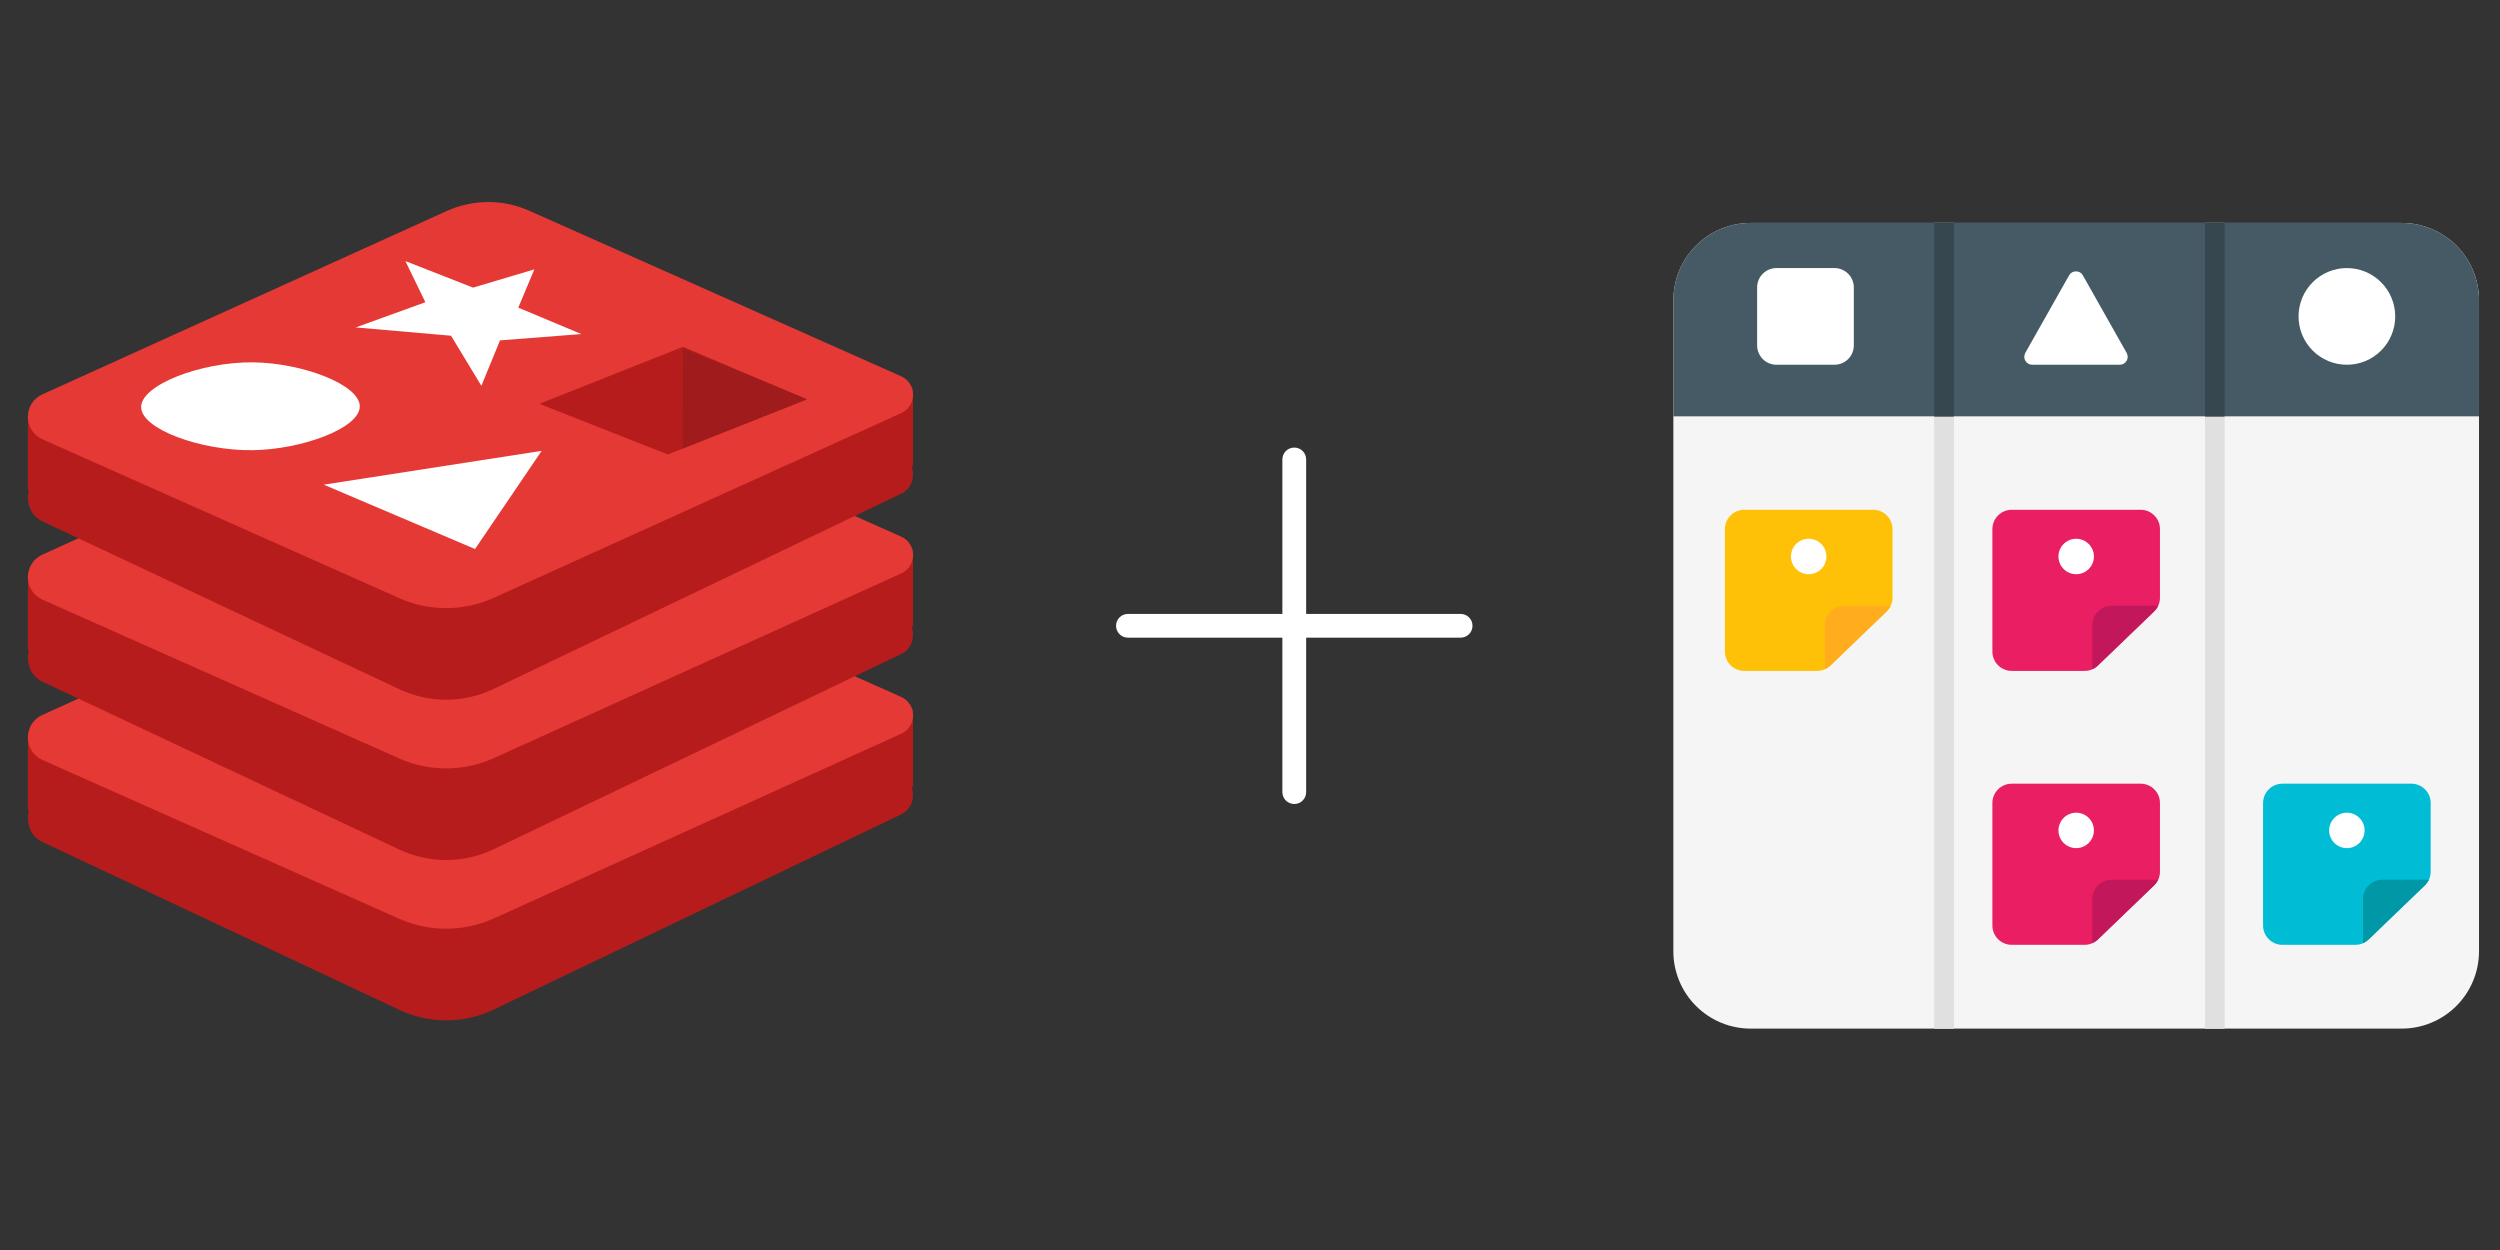 <svg xmlns="http://www.w3.org/2000/svg" xmlns:xlink="http://www.w3.org/1999/xlink" width="512" zoomAndPan="magnify" viewBox="0 0 384 192" height="256" preserveAspectRatio="xMidYMid meet" version="1.0"><rect x="0" y="0" width="384" height="192" fill="#333333" stroke="none"/><defs><clipPath id="id1"><path d="M 4 90 L 140.891 90 L 140.891 157 L 4 157 Z M 4 90 " clip-rule="nonzero"/></clipPath><clipPath id="id2"><path d="M 4 80 L 140.891 80 L 140.891 143 L 4 143 Z M 4 80 " clip-rule="nonzero"/></clipPath><clipPath id="id3"><path d="M 4 66 L 140.891 66 L 140.891 133 L 4 133 Z M 4 66 " clip-rule="nonzero"/></clipPath><clipPath id="id4"><path d="M 4 55 L 140.891 55 L 140.891 119 L 4 119 Z M 4 55 " clip-rule="nonzero"/></clipPath><clipPath id="id5"><path d="M 4 41 L 140.891 41 L 140.891 108 L 4 108 Z M 4 41 " clip-rule="nonzero"/></clipPath><clipPath id="id6"><path d="M 4 31 L 140.891 31 L 140.891 94 L 4 94 Z M 4 31 " clip-rule="nonzero"/></clipPath><clipPath id="id7"><path d="M 257.027 34.246 L 380.777 34.246 L 380.777 157.996 L 257.027 157.996 Z M 257.027 34.246 " clip-rule="nonzero"/></clipPath><clipPath id="id8"><path d="M 297 34.246 L 301 34.246 L 301 157.996 L 297 157.996 Z M 297 34.246 " clip-rule="nonzero"/></clipPath><clipPath id="id9"><path d="M 338 34.246 L 342 34.246 L 342 157.996 L 338 157.996 Z M 338 34.246 " clip-rule="nonzero"/></clipPath><clipPath id="id10"><path d="M 297 34.246 L 301 34.246 L 301 157.996 L 297 157.996 Z M 297 34.246 " clip-rule="nonzero"/></clipPath><clipPath id="id11"><path d="M 338 34.246 L 342 34.246 L 342 157.996 L 338 157.996 Z M 338 34.246 " clip-rule="nonzero"/></clipPath><clipPath id="id12"><path d="M 257.027 34.246 L 380.777 34.246 L 380.777 64 L 257.027 64 Z M 257.027 34.246 " clip-rule="nonzero"/></clipPath><clipPath id="id13"><path d="M 297 34.246 L 301 34.246 L 301 64 L 297 64 Z M 297 34.246 " clip-rule="nonzero"/></clipPath><clipPath id="id14"><path d="M 338 34.246 L 342 34.246 L 342 64 L 338 64 Z M 338 34.246 " clip-rule="nonzero"/></clipPath><clipPath id="id15"><path d="M 297 34.246 L 301 34.246 L 301 64 L 297 64 Z M 297 34.246 " clip-rule="nonzero"/></clipPath><clipPath id="id16"><path d="M 338 34.246 L 342 34.246 L 342 64 L 338 64 Z M 338 34.246 " clip-rule="nonzero"/></clipPath><clipPath id="id17"><path d="M 171.426 68.746 L 226.176 68.746 L 226.176 123.496 L 171.426 123.496 Z M 171.426 68.746 " clip-rule="nonzero"/></clipPath></defs><g clip-path="url(#id1)"><path fill="#b71c1c" d="M 140.242 109.398 C 140.242 107.348 134.785 105.684 128.043 105.684 C 122.176 105.684 117.293 106.941 116.121 108.617 C 104.512 103.16 92.902 97.699 81.293 92.238 C 77.254 90.336 72.641 90.355 68.609 92.281 C 56.25 98.203 43.891 104.125 31.531 110.043 C 28.734 109.637 25.359 109.395 21.719 109.395 C 12.082 109.398 4.285 111.062 4.285 113.113 L 4.285 124.266 C 4.285 124.371 4.395 124.473 4.434 124.574 C 3.961 126.363 4.66 128.457 6.535 129.34 C 24.793 137.926 43.051 146.512 61.309 155.102 C 65.945 157.285 71.242 157.266 75.863 155.051 C 96.719 145.059 117.57 135.07 138.426 125.082 C 139.992 124.332 140.535 122.547 140.074 121.062 C 140.148 120.891 140.242 120.723 140.242 120.547 Z M 140.242 109.398 " fill-opacity="1" fill-rule="nonzero"/></g><g clip-path="url(#id2)"><path fill="#e53935" d="M 61.309 141.117 C 43.051 132.992 24.793 124.863 6.535 116.734 C 3.547 115.406 3.535 111.168 6.512 109.816 C 27.211 100.434 47.91 91.047 68.609 81.664 C 72.637 79.836 77.254 79.82 81.293 81.617 C 100.328 90.094 119.371 98.566 138.406 107.043 C 140.848 108.129 140.859 111.602 138.426 112.703 C 117.574 122.16 96.719 131.613 75.863 141.066 C 71.242 143.16 65.945 143.18 61.309 141.117 Z M 61.309 141.117 " fill-opacity="1" fill-rule="nonzero"/></g><g clip-path="url(#id3)"><path fill="#b71c1c" d="M 140.242 84.773 C 140.242 82.719 134.785 81.059 128.043 81.059 C 122.176 81.059 117.293 82.316 116.121 83.992 C 104.512 78.535 92.902 73.074 81.293 67.609 C 77.254 65.711 72.641 65.73 68.609 67.656 C 56.25 73.578 43.891 79.496 31.531 85.418 C 28.734 85.012 25.359 84.77 21.719 84.77 C 12.082 84.773 4.285 86.438 4.285 88.492 L 4.285 99.645 C 4.285 99.75 4.395 99.848 4.434 99.953 C 3.961 101.742 4.66 103.836 6.535 104.715 C 24.793 113.305 43.051 121.891 61.309 130.48 C 65.945 132.66 71.242 132.641 75.863 130.43 C 96.719 120.438 117.57 110.449 138.426 100.457 C 139.992 99.707 140.535 97.926 140.074 96.441 C 140.148 96.27 140.242 96.102 140.242 95.926 Z M 140.242 84.773 " fill-opacity="1" fill-rule="nonzero"/></g><g clip-path="url(#id4)"><path fill="#e53935" d="M 61.309 116.492 C 43.051 108.363 24.793 100.234 6.535 92.109 C 3.547 90.781 3.535 86.543 6.512 85.191 C 27.211 75.809 47.91 66.422 68.609 57.039 C 72.637 55.211 77.254 55.195 81.293 56.992 C 100.328 65.469 119.371 73.941 138.406 82.418 C 140.848 83.504 140.859 86.973 138.426 88.078 C 117.574 97.531 96.719 106.988 75.863 116.441 C 71.242 118.539 65.945 118.559 61.309 116.492 Z M 61.309 116.492 " fill-opacity="1" fill-rule="nonzero"/></g><g clip-path="url(#id5)"><path fill="#b71c1c" d="M 140.242 60.152 C 140.242 58.098 134.785 56.434 128.043 56.434 C 122.176 56.434 117.293 57.695 116.121 59.371 C 104.512 53.91 92.902 48.453 81.293 42.988 C 77.254 41.086 72.641 41.105 68.609 43.035 C 56.25 48.953 43.891 54.875 31.531 60.797 C 28.734 60.391 25.359 60.148 21.719 60.148 C 12.082 60.152 4.285 61.812 4.285 63.867 L 4.285 75.016 C 4.285 75.125 4.395 75.223 4.434 75.328 C 3.961 77.117 4.66 79.211 6.535 80.09 C 24.793 88.68 43.051 97.266 61.309 105.855 C 65.945 108.035 71.242 108.016 75.863 105.801 C 96.719 95.812 117.57 85.824 138.426 75.832 C 139.992 75.082 140.535 73.301 140.074 71.812 C 140.148 71.645 140.242 71.477 140.242 71.297 Z M 140.242 60.152 " fill-opacity="1" fill-rule="nonzero"/></g><g clip-path="url(#id6)"><path fill="#e53935" d="M 61.309 91.871 C 43.051 83.742 24.793 75.613 6.535 67.484 C 3.547 66.156 3.535 61.918 6.512 60.57 C 27.211 51.184 47.91 41.801 68.609 32.414 C 72.637 30.586 77.254 30.57 81.293 32.371 C 100.328 40.844 119.371 49.32 138.406 57.793 C 140.848 58.879 140.859 62.352 138.426 63.453 C 117.574 72.91 96.719 82.367 75.863 91.816 C 71.242 93.918 65.945 93.934 61.309 91.871 Z M 61.309 91.871 " fill-opacity="1" fill-rule="nonzero"/></g><path fill="#ffffff" d="M 55.262 62.426 C 55.258 65.785 46.324 69.055 38.777 69.148 C 30.945 69.246 21.707 65.949 21.68 62.539 C 21.648 59.117 30.879 55.574 38.871 55.656 C 46.422 55.734 55.273 59.082 55.262 62.426 Z M 55.262 62.426 " fill-opacity="1" fill-rule="nonzero"/><path fill="#ffffff" d="M 49.727 74.445 C 57.473 77.742 65.219 81.039 72.965 84.332 C 76.375 79.305 79.789 74.277 83.199 69.25 C 72.043 70.984 60.887 72.715 49.727 74.445 Z M 49.727 74.445 " fill-opacity="1" fill-rule="nonzero"/><path fill="#ffffff" d="M 65.336 46.422 C 61.773 47.715 58.207 49.004 54.641 50.293 C 59.52 50.719 64.402 51.145 69.281 51.566 C 70.832 54.133 72.383 56.699 73.938 59.262 C 74.895 56.934 75.848 54.605 76.801 52.281 C 80.965 51.957 85.129 51.637 89.293 51.312 C 86.062 49.965 82.836 48.609 79.609 47.254 C 80.43 45.297 81.254 43.336 82.074 41.375 C 78.938 42.309 75.801 43.242 72.66 44.18 C 69.195 42.816 65.73 41.461 62.27 40.102 C 63.293 42.207 64.312 44.316 65.336 46.422 Z M 65.336 46.422 " fill-opacity="1" fill-rule="nonzero"/><path fill="#b71c1c" d="M 82.84 62.031 C 90.191 59.113 97.547 56.191 104.898 53.27 C 111.246 55.957 117.598 58.645 123.949 61.332 C 116.82 64.156 109.699 66.98 102.57 69.805 C 95.996 67.211 89.418 64.625 82.84 62.031 Z M 82.84 62.031 " fill-opacity="1" fill-rule="nonzero"/><path fill="#a01c1c" d="M 104.898 53.473 C 104.883 58.617 104.867 63.758 104.852 68.902 C 111.219 66.379 117.586 63.855 123.953 61.332 C 117.602 58.715 111.25 56.094 104.898 53.473 Z M 104.898 53.473 " fill-opacity="1" fill-rule="nonzero"/><g clip-path="url(#id7)"><path fill="#f5f5f5" d="M 268.906 34.246 L 368.895 34.246 C 369.676 34.246 370.449 34.32 371.215 34.473 C 371.98 34.625 372.723 34.852 373.441 35.148 C 374.164 35.449 374.848 35.812 375.496 36.246 C 376.145 36.68 376.746 37.172 377.297 37.723 C 377.848 38.277 378.34 38.875 378.773 39.523 C 379.207 40.172 379.574 40.859 379.871 41.578 C 380.172 42.301 380.395 43.043 380.547 43.809 C 380.699 44.574 380.777 45.344 380.777 46.125 L 380.777 146.113 C 380.777 146.895 380.699 147.668 380.547 148.434 C 380.395 149.199 380.172 149.941 379.871 150.66 C 379.574 151.383 379.207 152.066 378.773 152.715 C 378.34 153.363 377.848 153.965 377.297 154.516 C 376.746 155.066 376.145 155.559 375.496 155.992 C 374.848 156.426 374.164 156.793 373.441 157.09 C 372.723 157.391 371.98 157.613 371.215 157.766 C 370.449 157.918 369.676 157.996 368.895 157.996 L 268.906 157.996 C 268.125 157.996 267.355 157.918 266.59 157.766 C 265.824 157.613 265.082 157.391 264.359 157.09 C 263.641 156.793 262.953 156.426 262.305 155.992 C 261.656 155.559 261.059 155.066 260.508 154.516 C 259.953 153.965 259.461 153.363 259.027 152.715 C 258.594 152.066 258.23 151.383 257.93 150.66 C 257.633 149.941 257.406 149.199 257.254 148.434 C 257.102 147.668 257.027 146.895 257.027 146.113 L 257.027 46.125 C 257.027 45.344 257.102 44.574 257.254 43.809 C 257.406 43.043 257.633 42.301 257.93 41.578 C 258.23 40.859 258.594 40.172 259.027 39.523 C 259.461 38.875 259.953 38.277 260.508 37.723 C 261.059 37.172 261.656 36.68 262.305 36.246 C 262.953 35.812 263.641 35.449 264.359 35.148 C 265.082 34.852 265.824 34.625 266.59 34.473 C 267.355 34.32 268.125 34.246 268.906 34.246 Z M 268.906 34.246 " fill-opacity="1" fill-rule="nonzero"/></g><g clip-path="url(#id8)"><path fill="#e0e0e0" d="M 297.121 34.246 L 300.09 34.246 L 300.09 157.996 L 297.121 157.996 Z M 297.121 34.246 " fill-opacity="1" fill-rule="nonzero"/></g><g clip-path="url(#id9)"><path fill="#e0e0e0" d="M 338.703 34.246 L 341.672 34.246 L 341.672 157.996 L 338.703 157.996 Z M 338.703 34.246 " fill-opacity="1" fill-rule="nonzero"/></g><g clip-path="url(#id10)"><path fill="#e0e0e0" d="M 297.121 34.246 L 300.09 34.246 L 300.09 157.996 L 297.121 157.996 Z M 297.121 34.246 " fill-opacity="1" fill-rule="nonzero"/></g><g clip-path="url(#id11)"><path fill="#e0e0e0" d="M 338.703 34.246 L 341.672 34.246 L 341.672 157.996 L 338.703 157.996 Z M 338.703 34.246 " fill-opacity="1" fill-rule="nonzero"/></g><g clip-path="url(#id12)"><path fill="#455a64" d="M 380.777 46.125 L 380.777 63.945 L 257.027 63.945 L 257.027 46.125 C 257.027 45.344 257.102 44.574 257.254 43.809 C 257.406 43.043 257.633 42.301 257.93 41.578 C 258.23 40.859 258.594 40.172 259.027 39.523 C 259.461 38.875 259.953 38.277 260.508 37.727 C 261.059 37.172 261.656 36.68 262.305 36.246 C 262.953 35.812 263.641 35.449 264.359 35.148 C 265.082 34.852 265.824 34.625 266.59 34.473 C 267.355 34.32 268.125 34.246 268.906 34.246 L 368.895 34.246 C 369.676 34.246 370.449 34.32 371.215 34.473 C 371.98 34.625 372.723 34.852 373.441 35.148 C 374.164 35.449 374.848 35.812 375.496 36.246 C 376.145 36.68 376.746 37.172 377.297 37.727 C 377.848 38.277 378.34 38.875 378.773 39.523 C 379.207 40.172 379.574 40.859 379.871 41.578 C 380.172 42.301 380.395 43.043 380.547 43.809 C 380.699 44.574 380.777 45.344 380.777 46.125 Z M 380.777 46.125 " fill-opacity="1" fill-rule="nonzero"/></g><path fill="#ffffff" d="M 272.867 41.176 L 281.777 41.176 C 282.172 41.176 282.551 41.25 282.914 41.402 C 283.277 41.551 283.598 41.766 283.875 42.043 C 284.156 42.324 284.371 42.645 284.52 43.008 C 284.672 43.371 284.746 43.75 284.746 44.145 L 284.746 53.055 C 284.746 53.449 284.672 53.828 284.52 54.191 C 284.371 54.555 284.156 54.875 283.875 55.156 C 283.598 55.434 283.277 55.648 282.914 55.797 C 282.551 55.949 282.172 56.023 281.777 56.023 L 272.867 56.023 C 272.473 56.023 272.094 55.949 271.73 55.797 C 271.367 55.648 271.043 55.434 270.766 55.156 C 270.488 54.875 270.273 54.555 270.121 54.191 C 269.973 53.828 269.895 53.449 269.895 53.055 L 269.895 44.145 C 269.895 43.75 269.973 43.371 270.121 43.008 C 270.273 42.645 270.488 42.324 270.766 42.043 C 271.043 41.766 271.367 41.551 271.73 41.402 C 272.094 41.25 272.473 41.176 272.867 41.176 Z M 272.867 41.176 " fill-opacity="1" fill-rule="nonzero"/><path fill="#ffffff" d="M 367.906 48.602 C 367.906 49.086 367.859 49.57 367.762 50.047 C 367.668 50.527 367.527 50.992 367.34 51.441 C 367.156 51.891 366.926 52.32 366.656 52.727 C 366.383 53.129 366.078 53.504 365.73 53.852 C 365.387 54.195 365.012 54.504 364.605 54.773 C 364.199 55.043 363.773 55.273 363.324 55.461 C 362.871 55.645 362.406 55.789 361.93 55.883 C 361.453 55.977 360.969 56.023 360.48 56.023 C 359.992 56.023 359.512 55.977 359.031 55.883 C 358.555 55.789 358.09 55.645 357.641 55.461 C 357.188 55.273 356.762 55.043 356.355 54.773 C 355.949 54.504 355.574 54.195 355.23 53.852 C 354.887 53.504 354.578 53.129 354.309 52.727 C 354.035 52.32 353.809 51.891 353.621 51.441 C 353.434 50.992 353.293 50.527 353.199 50.047 C 353.105 49.57 353.055 49.086 353.055 48.602 C 353.055 48.113 353.105 47.629 353.199 47.152 C 353.293 46.672 353.434 46.207 353.621 45.758 C 353.809 45.309 354.035 44.879 354.309 44.477 C 354.578 44.07 354.887 43.695 355.23 43.352 C 355.574 43.004 355.949 42.695 356.355 42.426 C 356.762 42.156 357.188 41.926 357.641 41.738 C 358.09 41.555 358.555 41.414 359.031 41.316 C 359.512 41.223 359.992 41.176 360.48 41.176 C 360.969 41.176 361.453 41.223 361.93 41.316 C 362.406 41.414 362.871 41.555 363.324 41.738 C 363.773 41.926 364.199 42.156 364.605 42.426 C 365.012 42.695 365.387 43.004 365.73 43.352 C 366.078 43.695 366.383 44.07 366.656 44.477 C 366.926 44.879 367.156 45.309 367.34 45.758 C 367.527 46.207 367.668 46.672 367.762 47.152 C 367.859 47.629 367.906 48.113 367.906 48.602 Z M 367.906 48.602 " fill-opacity="1" fill-rule="nonzero"/><path fill="#ffffff" d="M 325.59 56.023 L 312.152 56.023 C 312.043 56.023 311.941 56.012 311.836 55.984 C 311.734 55.957 311.637 55.918 311.543 55.863 C 311.449 55.809 311.367 55.746 311.289 55.672 C 311.215 55.594 311.148 55.512 311.098 55.418 C 311.043 55.328 311 55.23 310.973 55.125 C 310.945 55.023 310.93 54.918 310.93 54.812 C 310.93 54.707 310.941 54.602 310.969 54.496 C 310.996 54.395 311.035 54.297 311.086 54.203 L 317.805 42.309 C 318.039 41.891 318.395 41.684 318.871 41.684 C 319.348 41.684 319.699 41.891 319.934 42.309 L 326.652 54.203 C 326.707 54.297 326.746 54.395 326.773 54.496 C 326.797 54.602 326.812 54.707 326.812 54.812 C 326.809 54.918 326.797 55.023 326.766 55.125 C 326.738 55.23 326.699 55.328 326.645 55.418 C 326.59 55.512 326.527 55.594 326.449 55.672 C 326.375 55.746 326.289 55.809 326.199 55.863 C 326.105 55.918 326.008 55.957 325.902 55.984 C 325.801 56.012 325.695 56.023 325.59 56.023 Z M 325.59 56.023 " fill-opacity="1" fill-rule="nonzero"/><path fill="#ffc107" d="M 290.688 81.27 L 290.688 91.789 C 290.688 92.629 290.383 93.344 289.773 93.926 L 281.152 102.219 C 280.578 102.773 279.891 103.051 279.094 103.051 L 267.918 103.051 C 267.523 103.051 267.145 102.977 266.781 102.824 C 266.414 102.672 266.094 102.457 265.816 102.18 C 265.539 101.902 265.324 101.582 265.172 101.215 C 265.023 100.852 264.945 100.473 264.945 100.082 L 264.945 81.27 C 264.945 80.875 265.023 80.496 265.172 80.133 C 265.324 79.77 265.539 79.449 265.816 79.172 C 266.094 78.891 266.414 78.676 266.781 78.527 C 267.145 78.375 267.523 78.301 267.918 78.301 L 287.715 78.301 C 288.109 78.301 288.488 78.375 288.852 78.527 C 289.215 78.676 289.539 78.891 289.816 79.172 C 290.094 79.449 290.309 79.77 290.461 80.133 C 290.609 80.496 290.688 80.875 290.688 81.27 Z M 290.688 81.27 " fill-opacity="1" fill-rule="nonzero"/><path fill="#ffad1d" d="M 283.262 93.051 C 282.867 93.051 282.488 93.125 282.125 93.277 C 281.762 93.43 281.441 93.641 281.16 93.922 C 280.883 94.199 280.668 94.52 280.516 94.883 C 280.367 95.25 280.293 95.629 280.293 96.02 L 280.293 102.789 C 280.613 102.652 280.898 102.461 281.152 102.223 L 283.953 99.527 L 289.773 93.926 C 290.035 93.672 290.242 93.383 290.395 93.051 Z M 283.262 93.051 " fill-opacity="1" fill-rule="nonzero"/><path fill="#ffffff" d="M 280.539 85.477 C 280.539 85.84 280.469 86.188 280.332 86.52 C 280.195 86.852 279.996 87.148 279.742 87.402 C 279.484 87.656 279.191 87.855 278.859 87.992 C 278.523 88.129 278.176 88.199 277.816 88.199 C 277.457 88.199 277.109 88.129 276.773 87.992 C 276.441 87.855 276.148 87.656 275.891 87.402 C 275.637 87.148 275.438 86.852 275.301 86.52 C 275.164 86.188 275.094 85.84 275.094 85.477 C 275.094 85.117 275.164 84.77 275.301 84.434 C 275.438 84.102 275.637 83.809 275.891 83.551 C 276.148 83.297 276.441 83.102 276.773 82.961 C 277.109 82.824 277.457 82.754 277.816 82.754 C 278.176 82.754 278.523 82.824 278.859 82.961 C 279.191 83.102 279.484 83.297 279.742 83.551 C 279.996 83.809 280.195 84.102 280.332 84.434 C 280.469 84.77 280.539 85.117 280.539 85.477 Z M 280.539 85.477 " fill-opacity="1" fill-rule="nonzero"/><path fill="#e91e63" d="M 331.77 81.27 L 331.77 91.789 C 331.77 92.629 331.469 93.344 330.859 93.926 L 322.238 102.219 C 321.664 102.773 320.977 103.051 320.18 103.051 L 309 103.051 C 308.609 103.051 308.23 102.977 307.863 102.824 C 307.5 102.672 307.18 102.457 306.902 102.18 C 306.621 101.902 306.406 101.582 306.258 101.215 C 306.105 100.852 306.031 100.473 306.031 100.082 L 306.031 81.27 C 306.031 80.875 306.105 80.496 306.258 80.133 C 306.406 79.77 306.621 79.449 306.902 79.172 C 307.18 78.891 307.5 78.676 307.863 78.527 C 308.23 78.375 308.609 78.301 309 78.301 L 328.801 78.301 C 329.195 78.301 329.574 78.375 329.938 78.527 C 330.301 78.676 330.621 78.891 330.902 79.172 C 331.18 79.449 331.395 79.77 331.547 80.133 C 331.695 80.496 331.77 80.875 331.77 81.27 Z M 331.77 81.27 " fill-opacity="1" fill-rule="nonzero"/><path fill="#c2185b" d="M 324.348 93.051 C 323.953 93.051 323.574 93.125 323.211 93.277 C 322.848 93.43 322.523 93.641 322.246 93.922 C 321.969 94.199 321.754 94.52 321.602 94.883 C 321.453 95.25 321.375 95.629 321.375 96.02 L 321.375 102.789 C 321.699 102.652 321.984 102.461 322.238 102.223 L 325.039 99.527 L 330.859 93.926 C 331.121 93.672 331.328 93.383 331.48 93.051 Z M 324.348 93.051 " fill-opacity="1" fill-rule="nonzero"/><path fill="#ffffff" d="M 321.625 85.477 C 321.625 85.84 321.555 86.188 321.418 86.52 C 321.277 86.852 321.082 87.148 320.828 87.402 C 320.57 87.656 320.277 87.855 319.941 87.992 C 319.609 88.129 319.262 88.199 318.902 88.199 C 318.539 88.199 318.191 88.129 317.859 87.992 C 317.527 87.855 317.23 87.656 316.977 87.402 C 316.723 87.148 316.523 86.852 316.387 86.52 C 316.246 86.188 316.18 85.84 316.18 85.477 C 316.18 85.117 316.246 84.77 316.387 84.434 C 316.523 84.102 316.723 83.809 316.977 83.551 C 317.23 83.297 317.527 83.102 317.859 82.961 C 318.191 82.824 318.539 82.754 318.902 82.754 C 319.262 82.754 319.609 82.824 319.941 82.961 C 320.277 83.102 320.57 83.297 320.828 83.551 C 321.082 83.809 321.277 84.102 321.418 84.434 C 321.555 84.77 321.625 85.117 321.625 85.477 Z M 321.625 85.477 " fill-opacity="1" fill-rule="nonzero"/><path fill="#e91e63" d="M 331.77 123.344 L 331.77 133.863 C 331.77 134.703 331.469 135.418 330.859 136.004 L 322.238 144.297 C 321.664 144.848 320.977 145.125 320.18 145.125 L 309 145.125 C 308.609 145.125 308.23 145.051 307.863 144.898 C 307.5 144.75 307.18 144.535 306.902 144.254 C 306.621 143.977 306.406 143.656 306.258 143.293 C 306.105 142.93 306.031 142.551 306.031 142.156 L 306.031 123.344 C 306.031 122.953 306.105 122.574 306.258 122.207 C 306.406 121.844 306.621 121.523 306.902 121.246 C 307.18 120.965 307.5 120.75 307.863 120.602 C 308.23 120.449 308.609 120.375 309 120.375 L 328.801 120.375 C 329.195 120.375 329.574 120.449 329.938 120.602 C 330.301 120.75 330.621 120.965 330.902 121.246 C 331.18 121.523 331.395 121.844 331.547 122.207 C 331.695 122.574 331.77 122.953 331.77 123.344 Z M 331.77 123.344 " fill-opacity="1" fill-rule="nonzero"/><path fill="#c2185b" d="M 324.348 135.125 C 323.953 135.125 323.574 135.203 323.211 135.352 C 322.848 135.504 322.523 135.719 322.246 135.996 C 321.969 136.273 321.754 136.594 321.602 136.961 C 321.453 137.324 321.375 137.703 321.375 138.098 L 321.375 144.863 C 321.699 144.727 321.984 144.535 322.238 144.297 L 325.039 141.602 L 330.859 136.004 C 331.121 135.75 331.328 135.457 331.48 135.125 Z M 324.348 135.125 " fill-opacity="1" fill-rule="nonzero"/><path fill="#ffffff" d="M 321.625 127.551 C 321.625 127.914 321.555 128.262 321.418 128.594 C 321.277 128.93 321.082 129.223 320.828 129.477 C 320.57 129.734 320.277 129.93 319.941 130.066 C 319.609 130.207 319.262 130.273 318.902 130.273 C 318.539 130.273 318.191 130.207 317.859 130.066 C 317.527 129.93 317.23 129.734 316.977 129.477 C 316.723 129.223 316.523 128.93 316.387 128.594 C 316.246 128.262 316.18 127.914 316.18 127.551 C 316.18 127.191 316.246 126.844 316.387 126.512 C 316.523 126.176 316.723 125.883 316.977 125.629 C 317.23 125.371 317.527 125.176 317.859 125.039 C 318.191 124.898 318.539 124.828 318.902 124.828 C 319.262 124.828 319.609 124.898 319.941 125.039 C 320.277 125.176 320.57 125.371 320.828 125.629 C 321.082 125.883 321.277 126.176 321.418 126.512 C 321.555 126.844 321.625 127.191 321.625 127.551 Z M 321.625 127.551 " fill-opacity="1" fill-rule="nonzero"/><path fill="#00bcd4" d="M 373.352 123.344 L 373.352 133.863 C 373.352 134.703 373.047 135.418 372.441 136.004 L 363.82 144.297 C 363.242 144.848 362.559 145.125 361.758 145.125 L 350.582 145.125 C 350.188 145.125 349.809 145.051 349.445 144.898 C 349.082 144.75 348.758 144.535 348.48 144.254 C 348.203 143.977 347.988 143.656 347.836 143.293 C 347.688 142.93 347.609 142.551 347.609 142.156 L 347.609 123.344 C 347.609 122.953 347.688 122.574 347.836 122.207 C 347.988 121.844 348.203 121.523 348.48 121.246 C 348.758 120.965 349.082 120.75 349.445 120.602 C 349.809 120.449 350.188 120.375 350.582 120.375 L 370.383 120.375 C 370.773 120.375 371.152 120.449 371.52 120.602 C 371.883 120.75 372.203 120.965 372.48 121.246 C 372.762 121.523 372.973 121.844 373.125 122.207 C 373.277 122.574 373.352 122.953 373.352 123.344 Z M 373.352 123.344 " fill-opacity="1" fill-rule="nonzero"/><path fill="#0097a7" d="M 365.926 135.125 C 365.531 135.125 365.152 135.203 364.789 135.352 C 364.426 135.504 364.105 135.719 363.828 135.996 C 363.547 136.273 363.332 136.594 363.184 136.961 C 363.031 137.324 362.957 137.703 362.957 138.098 L 362.957 144.863 C 363.277 144.727 363.566 144.535 363.82 144.297 L 366.617 141.602 L 372.441 136.004 C 372.699 135.75 372.906 135.457 373.059 135.125 Z M 365.926 135.125 " fill-opacity="1" fill-rule="nonzero"/><path fill="#ffffff" d="M 363.203 127.551 C 363.203 127.914 363.133 128.262 362.996 128.594 C 362.859 128.93 362.66 129.223 362.406 129.477 C 362.152 129.734 361.855 129.93 361.523 130.066 C 361.191 130.207 360.844 130.273 360.48 130.273 C 360.121 130.273 359.773 130.207 359.438 130.066 C 359.105 129.93 358.812 129.734 358.555 129.477 C 358.301 129.223 358.105 128.93 357.965 128.594 C 357.828 128.262 357.758 127.914 357.758 127.551 C 357.758 127.191 357.828 126.844 357.965 126.512 C 358.105 126.176 358.301 125.883 358.555 125.629 C 358.812 125.371 359.105 125.176 359.438 125.039 C 359.773 124.898 360.121 124.828 360.48 124.828 C 360.844 124.828 361.191 124.898 361.523 125.039 C 361.855 125.176 362.152 125.371 362.406 125.629 C 362.66 125.883 362.859 126.176 362.996 126.512 C 363.133 126.844 363.203 127.191 363.203 127.551 Z M 363.203 127.551 " fill-opacity="1" fill-rule="nonzero"/><g clip-path="url(#id13)"><path fill="#37474f" d="M 297.121 34.246 L 300.09 34.246 L 300.09 63.945 L 297.121 63.945 Z M 297.121 34.246 " fill-opacity="1" fill-rule="nonzero"/></g><g clip-path="url(#id14)"><path fill="#37474f" d="M 338.703 34.246 L 341.672 34.246 L 341.672 63.945 L 338.703 63.945 Z M 338.703 34.246 " fill-opacity="1" fill-rule="nonzero"/></g><g clip-path="url(#id15)"><path fill="#37474f" d="M 297.121 34.246 L 300.09 34.246 L 300.09 63.945 L 297.121 63.945 Z M 297.121 34.246 " fill-opacity="1" fill-rule="nonzero"/></g><g clip-path="url(#id16)"><path fill="#37474f" d="M 338.703 34.246 L 341.672 34.246 L 341.672 63.945 L 338.703 63.945 Z M 338.703 34.246 " fill-opacity="1" fill-rule="nonzero"/></g><g clip-path="url(#id17)"><path fill="#ffffff" d="M 173.25 97.945 L 196.973 97.945 L 196.973 121.672 C 196.973 122.68 197.789 123.496 198.801 123.496 C 199.809 123.496 200.625 122.68 200.625 121.672 L 200.625 97.945 L 224.348 97.945 C 225.359 97.945 226.176 97.129 226.176 96.121 C 226.176 95.113 225.359 94.297 224.348 94.297 L 200.625 94.297 L 200.625 70.57 C 200.625 69.562 199.809 68.746 198.801 68.746 C 197.789 68.746 196.973 69.562 196.973 70.57 L 196.973 94.297 L 173.25 94.297 C 172.242 94.297 171.426 95.113 171.426 96.121 C 171.426 97.129 172.242 97.945 173.25 97.945 Z M 173.25 97.945 " fill-opacity="1" fill-rule="nonzero"/></g></svg>